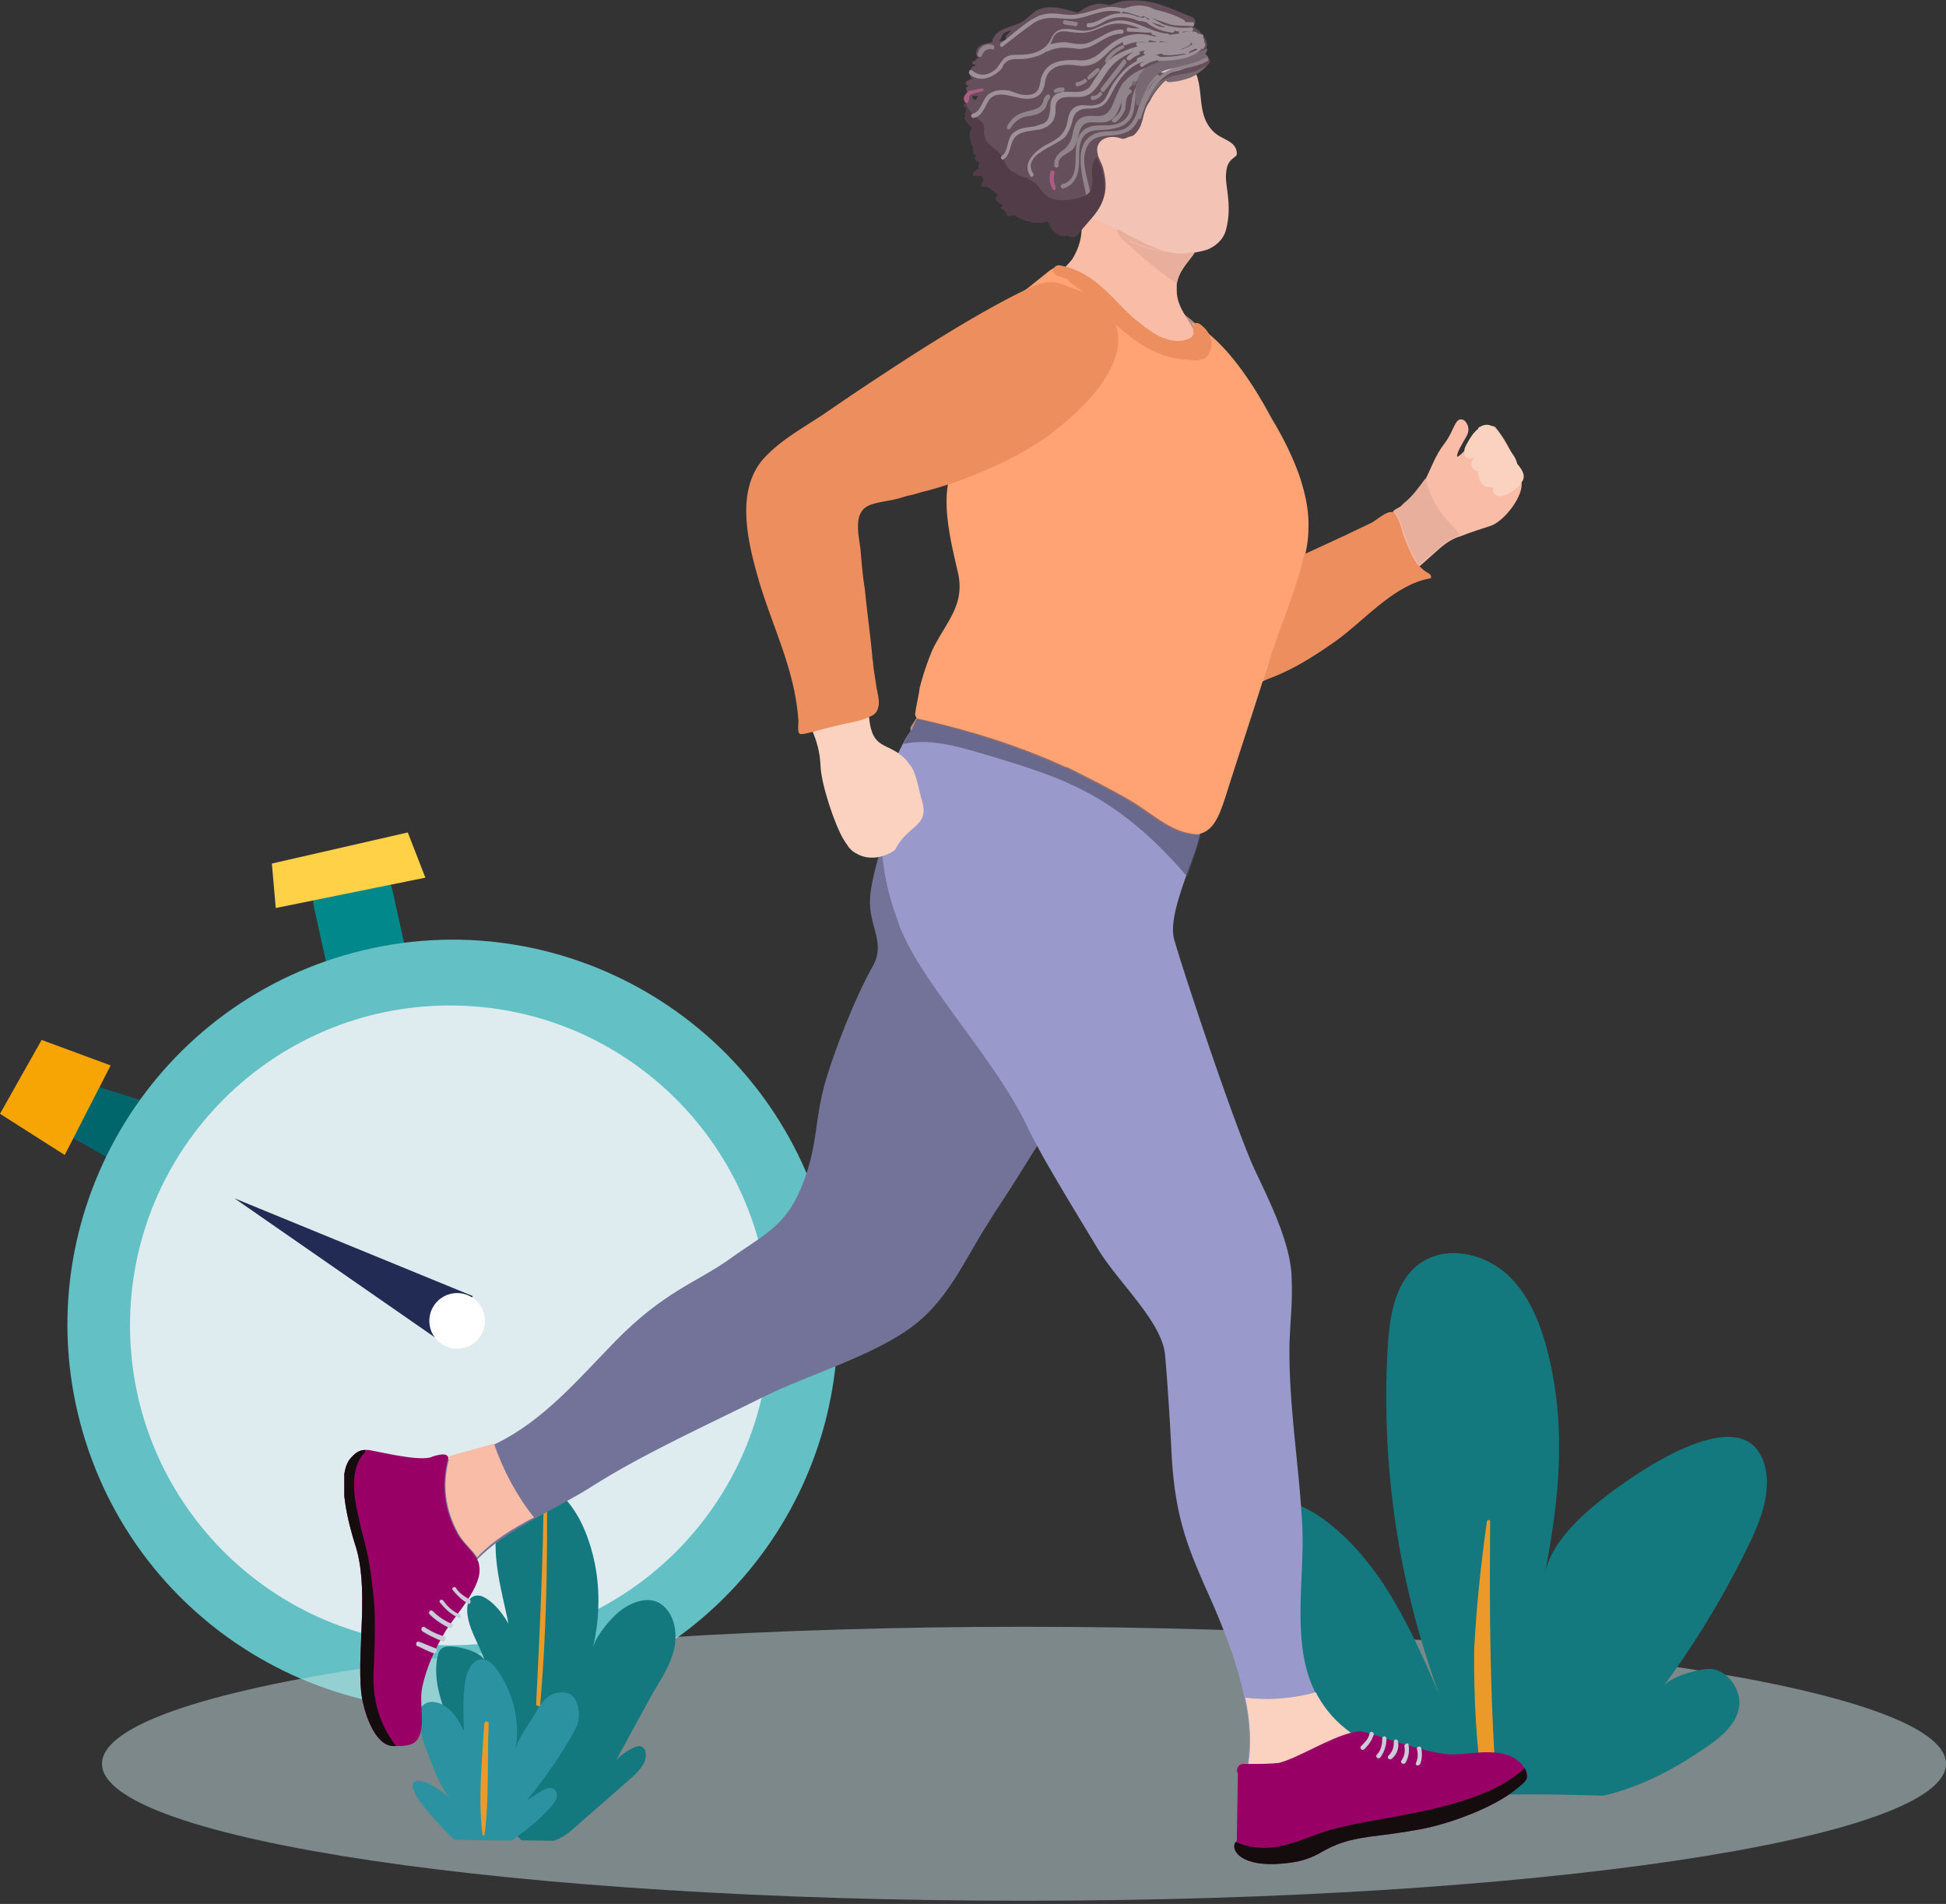 <svg xmlns="http://www.w3.org/2000/svg" width="185" height="181" fill="none" viewBox="0 0 185 181">
    <rect x="0" y="0" width="185" height="181" fill="#333333" stroke="none"/>
    <path fill="#00666B" d="M13.754 104.712L9.316 103.3l-2.524 4.808 5.059 2.865 2.294-4.498-.391-1.763z"/>
    <path fill="#F6A505" d="M10.518 101.285L6.151 109.8 0 105.883l3.957-7.022 6.561 2.424z"/>
    <path fill="#01888B" d="M36.774 99.884a3.827 3.827 0 0 0 2.905-4.548l-2.364-10.678a3.827 3.827 0 0 0-4.548-2.906 3.827 3.827 0 0 0-2.905 4.548l2.364 10.679a3.822 3.822 0 0 0 4.548 2.905z"/>
    <path fill="#63C0C4" d="M7.865 136.133c-5.628-19.417 5.55-39.72 24.968-45.349 19.417-5.628 39.72 5.55 45.348 24.968 5.628 19.417-5.55 39.72-24.967 45.348-19.418 5.628-39.72-5.55-45.349-24.967z"/>
    <path fill="#DFECEF" d="M42.774 156.412c-16.797 0-30.413-13.617-30.413-30.413 0-16.797 13.616-30.413 30.413-30.413 16.796 0 30.413 13.616 30.413 30.413 0 16.796-13.617 30.413-30.413 30.413z"/>
    <path fill="#FFD147" d="M38.767 79.137l1.673 4.298-14.224 2.885-.371-4.227 12.922-2.956z"/>
    <path fill="#212B53" d="M44.948 123.214a25.224 25.224 0 0 0-1.452 2.264c-.441.771-.802 1.572-1.082 2.404l-20.125-13.964 22.66 9.296z"/>
    <path fill="#fff" d="M40.902 126.242a2.644 2.644 0 1 1 5.132-1.273 2.644 2.644 0 0 1-5.132 1.273z"/>
    <path fill="#C7DFE1" d="M97.348 180.695c48.409 0 87.652-5.831 87.652-13.023 0-7.192-39.243-13.023-87.652-13.023-48.41 0-87.652 5.831-87.652 13.023 0 7.192 39.243 13.023 87.652 13.023z" opacity=".5"/>
    <path fill="#14787F" d="M59.662 169.335c-1.382 1.212-2.765 2.414-4.147 3.626-1.012.881-1.673 1.583-2.635 1.943-.1.04-.21.06-.32.09-.982-.02-1.974-.03-2.955-.04-3.316-2.995-5.85-8.314-7.243-12.071-.64-1.723-1.142-3.576-.771-5.369.06-.31.17-.631.42-.811.231-.171.531-.191.812-.181.852.03 1.903.301 2.645.732.22.13.41.32.59.511-.09-.221-.17-.431-.26-.632-.6-1.432-1.683-3.175-1.302-4.758.16-.651.881-.841 1.422-.581.942.451 1.794 1.473 2.425 2.565-.421-2.034-.962-4.037-1.162-6.101-.21-2.294.05-4.718 1.312-6.652.6-.921 1.573-1.091 2.584-.811 2.284.621 3.787 2.815 4.648 5.019 1.343 3.476 1.483 7.212.642 10.819.23-1.002 1.542-2.585 2.303-3.256.892-.801 2.375-1.543 3.587-1.162 1.122.351 1.783 1.563 1.923 2.725.06.521.05 1.051-.04 1.562-.32 1.824-1.563 3.486-2.434 5.089-1.042 1.914-2.084 3.817-3.126 5.73a5.538 5.538 0 0 1 1.683-1.192c.18-.08.37-.16.571-.13.661.08.691 1.072.35 1.653-.36.661-.94 1.182-1.522 1.683z"/>
    <path fill="#EB9928" d="M50.967 162.111c.41-8.344.812-16.618.721-25.073 0-.281.22-.281.23 0 .181 8.324.151 16.929-.58 25.214-.12-.06-.24-.101-.37-.141z"/>
    <path fill="#2A92A0" d="M54.242 165.206a44.317 44.317 0 0 1-4.167 5.95l1.303-.831c.4-.261.941-.511 1.322-.21.23.18.29.52.21.811-.08.29-.27.521-.46.751-1.093 1.272-2.425 2.314-3.797 3.296-1.823-.02-3.646-.04-5.47-.09l-.13-.13c-.56-.541-4.928-4.819-3.546-5.43.52-.12 1.102.13 1.583.411.66.391 1.292.841 1.863 1.362-.962-.871-1.613-2.724-2.094-3.897-.53-1.302-.991-2.674-.991-4.097 0-.22.01-.45.1-.651.14-.33.48-.561.841-.631.36-.07.732.01 1.072.15.601.261 1.082.722 1.463 1.253.29.4.5.861.75 1.282-.03-1.523-.1-3.005.111-4.538.14-1.022.681-2.304 1.713-2.214.551.05.972.501 1.302.942a10.14 10.14 0 0 1 1.763 7.793c.25-1.302 1.333-2.614 1.974-3.736.58-1.012 1.242-1.904 2.564-1.863.25.01.511.06.732.19.26.17.43.451.55.741.05.13.09.261.13.391.141.531.131 1.102-.01 1.633-.17.46-.42.921-.68 1.362z"/>
    <path fill="#EB9928" d="M46.039 163.854c.02-.27.43-.27.42 0-.16 3.486.06 7.083-.39 10.539-.02.13-.18.13-.2 0-.441-3.436-.03-7.083.17-10.539z"/>
    <path fill="#14787F" d="M119.386 142.768c2.384-.732 4.949.471 6.912 2.013 5.149 4.037 7.934 10.298 10.528 16.309a81.65 81.65 0 0 1-4.888-33.168c.18-2.905.711-6.161 3.085-7.834 2.434-1.723 6.001-.971 8.214 1.032 2.214 2.004 3.306 4.939 4.007 7.844 1.673 6.992.962 13.754-.39 20.676.721-3.667 4.918-6.832 7.763-8.816 2.515-1.753 9.767-6.381 12.402-3.045.711.902.971 2.104.951 3.256-.03 2.173-.931 4.227-1.893 6.18a85.503 85.503 0 0 1-7.924 13.073c.671-.911 3.617-1.783 4.708-1.603 1.533.261 2.675 2.064 2.475 3.536-.221 1.623-1.603 2.815-2.945 3.747-3.156 2.194-6.401 3.917-9.978 4.738-6.12-.19-12.281-.17-18.271.13-3.316-2.975-6.592-6.03-9.687-9.236-2.875-3.245-5.65-6.581-8.235-10.067-2.093-2.815-.07-7.784 3.166-8.765z"/>
    <path fill="#EB9928" d="M142.336 170.616c-.431.04-.861.06-1.292.04-.691-4.507-.942-9.145-.902-13.774.201-3.966.621-8.084 1.212-12.231.03-.19.311-.22.311-.02-.08 8.615-.02 17.36.671 25.985z"/>
    <g clip-path="url(#a)">
        <path fill="#F9BCA7" d="M142.123 40.57c-.501-.2-.902-.1-1.203.401-.601.802-.701.802-1.602 1.803-.201.2-.802.802-.802.601 0-.4.501-1.202.902-1.903.501-.901-.201-1.503-.201-1.503-.901-.5-.901.902-1.903 2.204-.801 1.002-1.302 2.404-1.803 3.406-.401.902-1.202 1.703-2.104 2.404l-.1.1c-2.504 2.104-7.012 3.907-9.616 5.71-2.705 1.904-5.61 1.503-8.315 3.306-.901-5.71-.501-10.218-1.603-15.827-.701-3.406-2.003-7.012-5.81-7.714h-.1c-2.204 1.603-2.805 2.505-4.608 6.712.2 1.803-.501 6.411-.2 7.914 1.202 5.91 1.302 9.015 2.204 14.825.601 3.907 1.502 5.11 5.609 4.608 9.016-1.001 16.228-7.112 22.94-12.822 1.102-.901 2.104-1.803 3.105-2.705.602-.5 1.203-.901 1.904-1.101 1.002-.401 2.003-.702 2.905-1.002 1.402-.501 3.205-3.005 2.905-4.208-.701-3.205-2.504-5.209-2.504-5.209z"/>
        <path fill="#B19184" d="M120.585 39.368c-3.806-6.41-9.216-12.32-16.929-13.222.601-.2.501-1.203-.2-1.102-.702.1-1.503.3-2.104.5-.1-.1-.301-.1-.501-.1-.701.3-1.302.702-1.903 1.102-.1.1-.2.1-.3.1h.1c-.301.2-.501.401-.802.601-.5.301-.901.602-1.302.902h-.1-.1c-3.206 2.805-4.91 7.012-4.709 11.72 0 .702.1 1.303.1 1.904-.2.1-.3.2-.2.5.2 1.403.4 2.805.601 4.108 0 .1.1.2.1.3.2 2.705.401 5.31 0 8.014-.7 5.21-2.805 10.018-5.71 14.325-.2.3 0 .801.401.801 4.909.702 9.817 1.703 14.625 3.206a90.21 90.21 0 0 1 7.814 3.005c1.102.501 2.805 1.703 4.207 1.202 2.204-.801 3.607-5.41 3.506-7.513-.1-1.202-.601-2.304-.3-3.606.3-1.202 1.102-2.104 1.703-3.005.801-1.102 1.502-2.204 1.703-3.606.3-1.804-.601-3.006.601-4.909.401-.601 1.002-1.002 1.502-1.603.802-1.002 1.403-2.003 1.603-3.305.701-3.507-1.703-7.213-3.406-10.319zM102.454 19.935v.1c.1 0 0-.1 0-.1z"/>
        <path fill="#F3C3B5" d="M116.578 21.738c-.2.901-.801 1.502-1.602 1.903-.401.2-1.102.3-1.503.4-2.003.401-3.907-.4-5.71-1.402-1.603-.901-3.606-1.603-5.309-2.604v-.1l-.1.1c-.301-.2-.601-.301-.802-.501a6.724 6.724 0 0 1-1.502-1.403c-1.603-2.103-1.703-5.309-1.302-7.713.4-2.304 1.502-4.508 3.706-5.51 1.503-.701 3.706-1.202 5.61-1.002 1.602-.3 3.806.602 4.908 1.904 1.904 2.103.401 4.908 2.505 6.812.801.7 2.103.801 2.103 2.003 0 .4-.901.4-1.002 1.703-.2 1.202.602 3.005 0 5.41z"/>
        <path fill="#594C46" d="M99.649 28.25c.701.6 2.204.901 3.005 1.201.301.1.701.301 1.002.401-1.002-1.102-2.605-1.803-4.308-1.903.1.1.1.2.3.3z"/>
        <path fill="#737399" d="M109.566 77.735c-1.502-1.603-3.506-2.504-5.509-3.306-2.905-1.202-5.91-2.404-8.816-3.606-1.102-.4-3.706-1.703-5.71-1.803-.2-.3-.7-.3-.901 0-1.102.2-1.803.901-1.603 2.504-.701.701-1.502 1.503-1.803 2.304-.5 1.202-.801 2.504-.902 3.907-.2 2.103-1.502 5.51-1.602 7.613-.2 2.605 1.502 4.207.3 6.411-1.703 3.005-3.806 8.315-4.708 11.62-.902 3.607-.601 5.41-1.903 8.916-1.603 4.307-3.607 4.908-7.213 7.513-3.005 2.104-6.11 3.005-10.718 7.713-3.607 3.707-6.812 7.513-11.32 9.717-2.004 1.002-4.207 1.603-6.812 1.803-1.302.1-2.805.1-4.408 0-.2 0-1.502.401-1.703 1.403-.901 4.608 3.006 7.413 2.906 11.92-.1 3.707-2.204 7.413.8 10.619.201.2.702.2.802 0 2.204-4.107 2.705-10.118 5.71-13.724 1.903-2.304 4.107-3.606 6.411-4.908 1.803-1.002 3.607-1.904 5.51-3.106 4.708-3.005 11.12-5.91 16.128-8.414 4.407-2.204 10.919-4.007 14.726-7.113 2.904-2.404 4.407-5.71 6.31-8.815.401-.601.802-1.302 1.203-1.903 1.402-2.104 2.704-4.208 4.007-6.311 1.502-2.405 2.804-4.909 4.207-7.413 2.504-4.709 4.708-9.617 6.711-14.525 1.002-3.206 2.304-6.312-.1-9.016z"/>
        <path fill="#99C" d="M142.223 169.094c-2.104 2.003-4.809 2.304-7.614 2.504-4.507.401-8.615 1.603-12.421 4.007-.201.1-1.202.2-1.403.3-2.404.301-3.506-2.604-2.905-5.509.1-.301.1-.501.201-.802.901-2.504.901-5.309.2-8.314-.701-3.306-2.104-6.912-3.706-10.418-1.703-3.907-2.905-6.812-3.206-12.822-.1-2.204-.401-7.013-.601-9.116-.2-3.206-4.408-6.912-6.411-10.218-1.503-2.504-3.106-5.109-4.608-7.713a67.152 67.152 0 0 1-2.004-3.707c-2.805-6.11-9.717-13.423-11.92-18.532-.2-.4-.401-.901-.501-1.302-2.204-5.81-2.004-11.92.5-16.73.201-.4.502-.9.802-1.302.3-.4.601-.801.801-1.102 1.804-2.003 2.705-.1 4.308-1.001 0-.2 3.306 2.304 3.606 2.204 6.712-1.403 18.933-.601 18.833 8.514 0 .401-.1.802-.1 1.203-.201 1.202-.802 2.604-1.303 4.007-.801 2.303-1.602 4.708-1.101 6.21.801 2.805 5.008 15.527 7.212 20.836.902 2.204 3.807 7.313 3.907 11.12.1 2.504-.1 3.706-.201 6.311-.1 5.71.902 11.42 1.203 17.129.3 5.009-1.102 11.32 1.202 15.928 0 .1.1.1.1.2 1.402 2.705 3.706 4.308 6.311 5.31 3.205 1.202 7.012 1.602 10.318 1.803.501 0 .901.601.501 1.002z"/>
        <path fill="#FFA274" d="M124.392 50.087c0 .901-.101 1.703-.301 2.604-.701 3.206-2.204 6.411-3.205 9.417-.201.7-.501 1.402-.702 2.203-1.202 3.807-2.504 7.714-3.706 11.52-.301.902-.601 1.803-1.102 2.505-.601.801-1.503 1.302-3.105.801-1.804-.6-3.406-2.103-5.009-3.005-1.903-1.102-3.907-2.104-5.91-3.106h-.101c-4.407-2.003-9.115-3.506-13.824-4.608-.3-.1-.5-.4-.4-.7.1-.802.3-1.503.4-2.305.301-1.202.702-2.404 1.203-3.606 1.302-2.705 3.205-4.308 2.404-7.513-.501-2.204-1.403-5.71-.902-8.314.1-.702.4-1.303.802-1.804 1.001-1.402 2.604-.6 4.107-1.102a18.584 18.584 0 0 0 6.511-3.806c2.104-2.104 4.708-5.61 2.705-8.515-1.002-1.402-6.512-.901-7.513-2.404-.1-.2 2.805-2.404 3.005-2.605.2-.1.401-.3.601-.3 1.002-.2 2.204.901 3.606 2.003 1.703 1.403 2.204 2.204 3.606 3.406 1.203 1.102 6.011 3.807 7.013 3.005.2-.2-.201-1.602-1.002-2.504-.1-.1-.2-.6-.301-.701 3.206 1.603 6.011 6.11 7.614 9.116 1.703 2.805 3.606 6.812 3.506 10.318z"/>
        <path fill="#906" d="M42.35 155.069c-1.002 1.703-1.803 3.406-2.204 5.309-.3 1.403.2 3.106-.2 4.408-.301 1.102-1.102 1.202-2.305 1.202h-.3c-1.803-.1-2.805-3.406-3.005-5.109-.401-4.307.801-10.017-.601-14.125-.501-1.602-1.803-6.21-.501-8.013.5-.601.901-.902 1.502-.902h.2c.502 0 4.609 1.102 6.011.701.2-.1 1.403-.501 1.603-.1.1.1.1.2 0 .401-.601 2.404-.3 4.708.902 6.912.4.801 1.302 1.502 1.803 2.304.2.3.3.601.3.801.4 1.903-2.304 4.708-3.205 6.211z"/>
        <path fill="#F9BCA7" d="M111.87 27.648v-.601c.2-1.302 1.002-2.003 1.703-3.005-1.803.4-3.606-.3-5.309-1.202-.101-.1-.301-.2-.401-.2-.501-.301-1.002-.502-1.503-.702 0 0-.1 0-.1-.1-1.202-.601-2.504-1.102-3.706-1.803.501 1.502.3 3.005-.501 4.407-.201.401-.601.702-.902 1.102.902-.2 2.004.802 3.306 1.803 1.102 1.503 2.204 2.805 3.406 3.907 1.803.701 3.606 1.503 5.409 2.204.301.1.802 0 .802-.5-.301-2.004-2.204-3.306-2.204-5.31z"/>
        <path fill="#FBD2C0" d="M105.86 32.556s-.401 2.104-3.205 5.71c-.902.802-1.804 1.603-2.505 2.304-5.209 4.308-13.022 5.31-19.534 7.413.902 1.002.501 4.708.601 6.11.3 4.408.902 9.818 1.403 14.125.3 3.105 1.703 2.304 3.305 3.807.2.2.301.3.501.6.2.201.3.401.401.602.4.901.501 1.803.802 2.805.8 2.604-1.303 2.304-2.505 4.708-.1.2-2.003 1.402-3.706.4-.401-.2-.702-.5-1.002-1.001-.1-.1-.1-.2-.2-.3-.902-1.503-2.104-5.21-2.204-6.913-.1-3.005-1.403-4.107-2.104-7.112-1.202-5.009-2.003-9.016-3.205-14.024-.301-1.102-1.102-6.612 0-7.814 0-.1 2.804-1.903 2.905-2.003 5.71-4.809 7.913-6.111 14.325-9.918 3.906-2.304 9.616-6.21 14.124-2.805 1.503 1.102 1.903 2.004 1.803 3.306z"/>
        <path fill="#654F5A" d="M92.637 9.517l-.1-.1c0-.1-.1-.1-.1-.201v-.1h.5v.1c-.1.2-.2.3-.3.3.1 0 .1 0 0 0zm.6 2.804h-.3c0-.1 0-.1-.1-.2l-.1-.1h.4c.1.1.1.2.1.3.1 0 .1 0 0 0zm1.604 4.408c-.1-.1-.2-.2-.301-.2h.4c-.1 0-.1.1-.1.2zm.7 2.605l-.2.2c-.1-.1-.2-.1-.3-.2.2-.1.4-.1.5 0 0-.1 0 0 0 0zm.1-15.928c-.1.1 0 .3.101.3 0 0 0 .1-.1.1-.2.1-.4.1-.601.1 0-.1 0-.1.1-.2.2-.6.3-.6.902-.801h.1l-.501.5zm19.234 2.104c0-.1 0-.1 0 0l-.4-.401c.1-.1.2-.3.2-.501.2-.5-.1-1.102-.601-1.603-.2-.2-.501-.4-.701-.5.4-.201.3-.802-.1-.902C110.768.6 109.366-.2 106.761.1c-.2 0-1.002.3-1.302.4-.401-.1-.902-.2-1.302-.1-1.002.201-1.303.602-1.703.802-1.202-.3-2.505-.801-3.707-.3-.5.2-.801.6-1.202.901-.701.601-1.402.601-2.204 1.002-.4.2-.7.4-.901.801-.1.1-.1.3-.1.4-.501.101-1.202.201-1.403.602-.2.4-.2.701.1.902-.1 0-.1 0-.2.1-.1 0-.1.1-.1.2h-.1c-.2-.1-.3.3-.1.3.1 0 .2.1.3.1-.2 0-.4.101-.5.301-.201.2-.201.601 0 .902 0 0 .1.1.2.1h-.2c-.101 0-.201.1-.201.1-.3.1-.4.2-.3.4.2.201.4.301.6.201h-.4c-.1 0-.2.1-.2.2s.1.201.1.201 0 .3-.1.5V9.818c-.201 0-.301.3-.1.4h.1v.401c-.1.1-.201.301 0 .401h.1v.1l-.1-.1c-.1 0-.201.2-.1.3.2.301.3.501.6.702 0 .1 0 .2.1.2-.3.3-.3.802-.1 1.303 0 .1 0 .2.1.2 0 .1.1.2.1.3V14.324c0 .301.1.301.301.502l-.1.1c-.1.1 0 .2 0 .3.1.1.2.1.4.2v.101c0 .1-.1.2-.1.2v.3l-.5.401c-.1.1 0 .301.1.301h.7c.101.1.101.3.201.4-.1.1-.1.201-.2.301-.1.1 0 .3.1.3h.4c.201.201 1.403.802.902 1.003-.1 0-.1.2 0 .3.1.1.3.3.601.5 0 0 0 .101-.1.101-.1.1 0 .3.2.3l.301.401c-.1.1.1.2.2.2l.501-.1c.501.301 1.002.602 1.503.602.1.1.3.1.5.1h.201c.3 0 .601 0 .902-.1.3.2.3.7.701 1.001.501.401.801.501 1.202.3.401.301.801.301 1.202-.3 1.803-2.204 3.005-3.105 2.204-6.11 0-.1-.401-.902-.501-1.202v-.1c-.3-1.102.701-1.904 2.104-1.503.2.1.4.1.601 0 .601-.3.601 0 1.102-.701.501-.602.501-1.703.901-2.405.1-.2.201-.3.301-.5.4-.802 1.001-1.503 1.703-2.104.1.1.2.2.4.2 1.303.1 2.405-.4 3.406-1.502.201-.2.201-.401 0-.601z"/>
        <path fill="#ED8E5F" d="M114.976 33.458c-.201.601-.501.701-1.303.802-.3 0-1.102-.1-1.402-.1-.401-.1-.701-.1-1.002-.201-2.003-.5-3.606-1.703-5.209-3.105 1.002 2.704-1.202 5.81-3.105 7.713l-.501.5c-.802.802-1.703 1.504-2.605 2.205-1.903 1.402-4.007 2.504-6.11 3.406a38.596 38.596 0 0 1-5.71 2.003c-.501.1-1.002.3-1.503.4-.5.101-1.002.301-1.502.401-.802.2-2.204.301-2.805.802-1.102.901-.501 2.905-.401 4.107.1 1.202.2 2.404.4 3.606.201 2.104.501 4.208.702 6.311 0 .3.1.601.1 1.002.1.701.2 1.302.3 2.004.1.6.301 1.202.2 1.803-.1.5-.3.801-.8 1.001-1.002.501-2.204.601-3.306.902-1.002.2-3.406 1.002-3.406.701-.2 0-.1-1.102-.1-1.102-.3-4.808-2.304-8.615-3.707-13.223-1.102-3.806-2.504-9.116.802-12.221 1.502-1.503 3.506-2.604 5.309-3.807a292.519 292.519 0 0 1 5.81-3.906c3.807-2.505 9.817-6.311 14.024-8.215 2.104-.901 2.605-.2 4.809.501l-1.202-.901c-.101-.1-.201-.2-.201-.3l-.901-.301c-.802-.1-.601-1.202.2-1.002 2.003.4 3.406 1.503 4.808 2.905.802.801 1.603 1.703 2.505 2.404.601.501 1.302 1.002 2.003 1.402.701.301 2.004.802 3.106.1.1-.1.1-.2.2-.3-.2-1.302.401-1.202.901-.701.802.701 1.002 1.803.602 2.404zM135.912 54.995c-3.406.601-6.311 4.107-9.016 6.01-2.304 1.603-4.207 2.805-6.811 3.707.2-.701.601-1.903.801-2.605 1.002-3.005 2.404-6.21 3.105-9.416l3.907-1.803c.802-.4 1.703-.801 2.504-1.202.401-.2 1.403-1.102 1.904-1.002.2 0 .3.1.4.3.401.502.602 1.704.802 2.104.401.902.701 1.904 1.302 2.605.301.3.601.6 1.002.801.3.2.3.501.1.501z"/>
        <path fill="#FBD2C0" d="M125.193 161.079c0-.1-.1-.1-.1-.2-2.204.601-4.508.801-6.712.501.501 2.304.601 4.408.301 6.411.901 0 1.903 0 2.805-.1 1.903-.501 4.808-2.404 7.012-2.905-1.402-1.002-2.504-2.204-3.306-3.707z"/>
        <path fill="#906" d="M144.126 170.096c-2.204 1.803-6.411 3.305-9.116 3.806-1.602.301-3.205.501-4.808.701-2.003.301-3.105.601-4.808 1.603-1.302.701-2.404.902-4.208 1.002-3.506.1-4.207-1.503-3.706-2.104l.1-.1.1-6.411c-.2-.301 0-.902.501-.902h.601c.902 0 1.904 0 2.805-.1 1.903-.501 4.809-2.404 7.012-2.905.201 0 .401-.1.601-.1.601-.1 6.111 2.104 8.716 2.204 2.103 0 5.209-.902 6.811 1.002.101.2.201.3.301.4.401.902.1 1.102-.902 1.904z"/>
        <path fill="#F9BCA7" d="M46.958 137.238l-4.308 1.202c.1.101.1.201 0 .401-.6 2.404-.3 4.708.902 6.912.4.802 1.302 1.503 1.803 2.304 1.603-1.703 3.506-2.805 5.41-3.806-1.603-2.004-2.906-4.408-3.807-7.013z"/>
        <path fill="#E8AF9C" d="M107.363 22.84a14.215 14.215 0 0 0 4.006 1.202c-1.302-.1-2.604-.501-3.806-1.002-.1-.1-.2-.1-.2-.2zm.901 0c-.701-.301-1.302-.602-1.903-1.002h-.1c-.201 0 .1.5.2.6-.1 0 .601.702.902.902a39.516 39.516 0 0 0 4.507 3.607c.201-1.303 1.002-2.004 1.703-3.006-1.803.501-3.606-.2-5.309-1.101z"/>
        <path fill="#4D4D66" d="M112.371 79.037c-1.803-.6-3.406-2.103-5.009-3.005-1.903-1.102-3.907-2.103-5.91-3.105h-.1c-4.408-2.004-8.816-3.406-13.624-4.508l-.5-.1c-.301.3-.301.701-.602 1.102-.3.4-.5.901-.801 1.302 2.905-.601 5.71.4 8.515 1.202 2.604.802 5.309 1.603 7.813 2.805 4.308 2.004 7.714 5.109 10.719 8.615.501-1.403 1.002-2.905 1.302-4.007-.601 0-1.102-.1-1.803-.3z" opacity=".62"/>
        <path fill="#150C0E" d="M144.126 170.095c-2.204 1.803-6.411 3.306-9.116 3.807-1.602.3-3.205.501-4.808.701-2.003.301-3.105.601-4.808 1.603-1.302.701-2.404.901-4.208 1.002-3.506.1-4.207-1.503-3.706-2.104 3.005 1.302 5.409.1 8.214-.902 2.404-.801 5.51-1.202 8.014-1.703 4.208-.801 8.715-2.003 11.22-4.407.501 1.001.2 1.202-.802 2.003zM37.641 165.988h-.3c-1.803-.1-2.805-3.406-3.005-5.109-.401-4.307.801-10.017-.601-14.125-.501-1.602-1.803-6.21-.501-8.013.5-.601.901-.902 1.502-.902 0 .2-.1.301-.3.501-1.403 1.903-.601 4.808-.1 7.012.7 2.605.801 3.306 1.102 5.71.3 2.204.2 5.209.1 7.413-.2 2.905.4 5.209 2.103 7.513z"/>
        <path fill="#CACCDA" d="M130.202 164.786c-.1.501-.4.801-.801 1.202-.2.2.1.501.301.301.4-.401.701-.802.901-1.403 0-.3-.401-.3-.401-.1zM131.805 165.287c0-.3-.4-.3-.4 0 0 .501-.101 1.102-.501 1.503-.201.2.1.501.3.301.401-.501.601-1.202.601-1.804zM132.907 165.588c0-.301-.401-.301-.401 0 0 .501-.1.901-.501 1.302-.2.2.1.501.301.301a1.662 1.662 0 0 0 .601-1.603zM133.908 165.888c0-.3-.4-.1-.4.101.1.5 0 1.001-.301 1.402-.1.2.201.401.401.2.3-.501.401-1.102.3-1.703zM135.111 166.189c-.1-.301-.501-.1-.401.1.1.401.1.901-.1 1.302-.1.301.301.301.401.1.2-.501.2-1.001.1-1.502zM44.654 152.064c-.501-.3-1.002-.601-1.303-1.102-.1-.2-.5 0-.3.201.4.5.901 1.001 1.502 1.302.1.1.301-.301.1-.401zM43.652 153.467c-.601-.301-1.102-.701-1.503-1.303-.2-.2-.5.001-.3.201.5.601 1.001 1.102 1.703 1.402.2.201.4-.2.1-.3zM42.95 154.368a5.674 5.674 0 0 1-1.803-1.202c-.2-.2-.5.1-.3.3a6.423 6.423 0 0 0 1.903 1.303c.2.1.4-.301.2-.401zM42.25 155.57a6.627 6.627 0 0 1-1.904-.902c-.2-.1-.4.201-.2.401.6.401 1.302.701 2.003 1.002.2-.1.3-.501.1-.501zM41.348 156.672l-1.503-.601c-.2-.1-.4.201-.2.401.5.2 1.002.501 1.603.701.3 0 .4-.401.1-.501z"/>
        <path fill="#D6CACD" d="M114.074 5.31c-1.102.8-2.304 1.202-3.606 1.202-.201 0-.201.4 0 .4 1.402 0 2.604-.5 3.806-1.302.201-.2 0-.5-.2-.3z"/>
        <path fill="#91838A" d="M109.967 7.113c-1.001.5-1.302 1.602-1.602 2.604-.201.801-.401 1.603-1.002 2.204-.701.701-1.703.5-2.605.601-3.005.5-1.903 4.007-1.502 6.01 0 .2.4.1.4-.1-.2-1.402-1.001-3.105-.3-4.508.701-1.402 2.304-.801 3.606-1.302 2.204-.901 1.202-4.107 3.206-5.209.2-.1 0-.4-.201-.3z"/>
        <path fill="#91838A" d="M109.867 6.711c-1.002.4-1.803 1.102-2.104 2.104-.3.801-.1 1.803-.801 2.504-.601.601-1.403.601-2.204.601-1.102 0-1.903.2-2.304 1.303-.501 1.402.401 3.806-1.503 4.307-.2.1-.1.4.101.4 1.001-.3 1.402-1.101 1.502-2.003.1-.901-.1-1.903.301-2.704.501-1.002 1.502-.802 2.404-.902 1.002-.1 2.003-.4 2.404-1.402.2-.501.2-1.203.301-1.703.3-1.002 1.001-1.703 1.903-2.104.3-.2.2-.501 0-.4z"/>
        <path fill="#91838A" d="M109.766 6.31c-1.202.101-2.304.702-3.105 1.704-.3.5-.501 1.002-.701 1.502-.201.501-.401 1.002-.802 1.303-.4.3-1.001.2-1.502.2-1.202 0-1.503.701-1.703 1.803-.1.501-.301.902-.701 1.302-.201.2-.501.3-.601.501-.301.3-.501.701-.401 1.202.1.2.401.1.401-.1-.201-.901 1.001-1.102 1.402-1.603.2-.3.301-.6.401-.901.2-.902.3-1.603 1.402-1.603.501 0 1.002.1 1.503-.1.801-.3 1.002-1.202 1.302-1.903.601-1.503 1.703-2.505 3.406-2.705 0-.3-.1-.701-.301-.601z"/>
        <path fill="#523C47" d="M104.758 16.128c0-.1-.401-.902-.501-1.202-.2.2-.301.5-.401.801-.2 1.202.501 2.505-1.002 3.006-.901.3-2.304.5-3.205 0-.501-.301-.701-.802-1.102-1.203-.3-.3-.601-.4-.902-.6-.3-.1-.7-.2-1.001-.401-.702-.3-.902-.601-1.202-1.303-.3-.8-.902-1.001-1.503-1.602-.3-.3-.4-.802-.4-1.202 0-.1.1-.2 0-.3 0-.302-.1-.402-.301-.602-.4-.4-.802-.601-1.102-1.102-.2-.2-.3-.5-.3-.801.1-.1.2-.2.2-.401.3-.1 0-.2-.2-.1V9.817c-.201 0-.301.3-.1.4h.1v.401c-.1.1-.201.301 0 .401h.1v.1l-.1-.1c-.1 0-.201.2-.1.3.2.301.3.501.6.702 0 .1 0 .2.1.2-.3.3-.3.802-.1 1.303 0 .1 0 .2.1.2 0 .1.1.2.1.3V14.324c0 .301.1.301.301.502l-.1.1c-.1.1 0 .2 0 .3.1.1.2.1.4.2v.101c0 .1-.1.2-.1.2v.3l-.5.401c-.1.1 0 .301.1.301h.7c.101.1.101.3.201.4-.1.1-.1.201-.2.301-.1.1 0 .3.1.3h.4c.201.201 1.403.802.902 1.003-.1 0-.1.2 0 .3.1.1.3.3.601.5 0 0 0 .101-.1.101-.1.1 0 .3.2.3l.301.401c-.1.1.1.2.2.2l.501-.1c.501.301 1.002.602 1.503.602.1.1.3.1.5.1h.201c.3 0 .601 0 .902-.1.3.2.3.7.701 1.001.501.401.801.501 1.202.3.401.301.801.301 1.202-.3 1.703-2.003 2.905-2.805 2.104-5.91z"/>
        <path fill="#786871" d="M114.876 5.409l-.301-.3c.1-.1.2-.301.2-.501-.701.4-1.803.6-2.604.801-.902.2-1.903.4-2.805.801-1.503.702-1.503 2.204-1.402 3.607 0 .2.3.3.4.1.401-1.002.802-2.104 1.603-2.805.902-.701 2.004-.601 3.005-.902.601-.1 1.403-.3 1.904-.801z"/>
        <path fill="#786871" d="M114.875 6.11c-1.101 1.102-2.203 1.603-3.706 1.703-.2 0-.3-.1-.401-.2-.701.6-1.202 1.302-1.703 2.103v-.1c.201-1.001.802-1.703 1.703-2.103.601-.3 1.202-.401 1.803-.501.501-.1.902-.1 1.403-.4.401-.201.701-.301.901-.502z"/>
        <path fill="#91838A" d="M114.575 5.51c-1.402.8-3.005.6-4.307 1.702-1.202 1.002-1.703 2.504-2.204 3.907-.1.2.3.3.401.1.501-1.503 1.102-3.206 2.504-4.107 1.102-.701 2.605-.601 3.807-1.302.2-.1.1-.501-.201-.3z"/>
        <path fill="#9D9097" d="M114.475 4.007v-.2c0-.1-.101-.201-.101-.301.101-.2-.1-.3-.2-.2l-.1-.1h-.2c0-.1-.101-.1-.101-.1-.1-.101-.2-.101-.2-.101h-.1c-.401 0-.701 0-1.102.1l.1-.1h.802c.2 0 .2-.4 0-.4-1.002.1-1.804 0-2.705-.301-.401-.2-.701-.401-1.102-.601.601.2 1.102.4 1.703.6.701.201 1.503.1 2.204.201.2 0 .2-.4 0-.4h-.701c0-.1 0-.1-.101-.201-.901-.5-1.903-.801-2.805-1.002-.1-.1-.3-.1-.4-.2-.902-.3-1.603-.2-2.505.1-.601-.1-1.101-.2-1.703-.1-1.302.2-2.304.801-3.706.701-1.002-.1-1.903-.3-2.905.2-1.202.602-2.304 1.703-3.406 2.505-.2.1 0 .5.2.3.902-.7 1.904-1.502 2.906-2.203 1.201-.802 2.303-.401 3.606-.401.901 0 1.803-.4 2.604-.601.701-.2 1.403-.2 2.004-.1 0 .1.1.2.2.1 0 0 .1 0 .1-.1.601.1 1.102.3 1.703.5.1 0 .201 0 .201-.1l.601.3-.101.101c0-.1-.1-.1-.1-.1l-.1-.1c-.1-.1-.2-.1-.3 0-.101 0-.301-.1-.401-.1h-.1c-.702-.301-1.403-.401-2.104-.301-.902.1-1.703.902-2.605.902-.2 0-.2.4 0 .4.602 0 1.002-.3 1.603-.6 1.002-.502 2.204-.502 3.206 0h.2c.201 0 .301.1.501.1.701.6 1.603.9 2.504 1.001.101 0 .201-.1.201-.2 0 0 .2.1.501.1-.101 0-.101.1-.101.2-.3 0-.601.1-.901.1l-.1-.1c-1.803-.1-3.406-1.603-5.209-1.202-.902.2-1.603.802-2.505.902-.801.1-1.703-.3-2.504-.1-.701.2-.801.7-1.102 1.202-.701 1.001-1.803 1.202-2.905 1.202-.701 0-1.202 0-1.603.6-.3.401-.5.802-.901 1.003-.601.4-1.303.4-1.904-.1-.2-.201-.4.1-.3.3.901.901 2.304.4 3.105-.501.1-.2.2-.5.4-.601.301-.3.802-.3 1.203-.3.4 0 .701 0 1.102-.1.5-.1 1.102-.301 1.502-.602h.1c1.002-.5 1.704-.4 2.705-.3.401.1.802 0 1.202-.1 1.102-.401 1.904-1.303 3.206-1.303.2 0 .2-.4 0-.4-1.302 0-2.104.901-3.306 1.302-.701.2-1.402 0-2.103-.1-.501 0-1.002.1-1.403.2.201-.4.301-.902.701-1.102.501-.3 1.303 0 1.904 0 .901.1 1.502-.2 2.304-.5 1.302-.602 2.404-.401 3.606.1-.401 0-.701 0-1.102-.1-.2 0-.2.4 0 .4.701 0 1.503.1 2.204.1 0 .1 0 .2.1.2s.2.1.301.1v.1c-1.503-.5-3.006-.3-4.308.702-.401.3-.801.701-1.202 1.002-.701.5-1.302.6-2.104.5-.701 0-1.402 0-2.103.301-.601.3-1.002.802-1.202 1.503-.1.701-.2 1.402-1.102 1.502-.702.1-1.303-.2-1.904-.4-.6-.1-1.302-.1-1.903.3-.701.501-.701 1.703-1.603 1.904-.2.1-.1.4.1.4.602-.1.802-.5 1.102-1.002.301-.6.501-1.101 1.203-1.202.6-.1 1.102.1 1.703.2 1.402.401 2.604.201 2.804-1.402.2-1.502 1.603-1.803 2.905-1.603.702.1 1.303.1 2.004-.3.801-.5 1.302-1.302 2.104-1.703.3-.2.601-.3.901-.4-.1 0-.2.1-.401.1-.2.1-.1.5.101.4.701-.3 1.402-.4 2.103-.3.1 0 .201-.1.201-.2.3.1.5.1.701.2h-1.803c-.201 0-.201.4 0 .4-.802.2-1.503.501-2.204.902-.701.5-1.202 1.102-1.603 1.803-.3.4-.501.801-.801 1.202-.702.601-1.403.4-2.204.4-.601 0-1.202.201-1.403.802-.1.3-.1.601-.1.902-.1.5-.1 1.002-.6 1.302l-.902.3c-.702.1-1.403.1-2.004.602-.701.6-.4 1.703-1.102 2.203-.2.1 0 .501.2.301.501-.4.501-.801.702-1.402.4-1.303 1.502-1.203 2.604-1.403.601-.1 1.102-.4 1.403-.902.1-.3.2-.5.2-.8 0-.502-.1-1.003.601-1.303.2-.1.601-.1.802-.1.701 0 1.402.1 2.003-.401.601-.5 1.002-1.302 1.503-2.003.601-.902 1.602-1.603 2.604-1.904-.3.1-.501.3-.701.501-.2.2.1.4.3.3.201-.2.501-.4.802-.5.2-.1.1-.3 0-.3.2 0 .401-.101.601-.101-.2.1-.2.3 0 .4-.2.1-.501.201-.701.301-.1.1-.101.2-.101.3-.801.401-1.402 1.003-2.003 1.804-.301.4-.501.801-.701 1.202-.301.701-.601 1.102-1.403 1.202-.601.1-1.202-.2-1.803.2-.501.301-.601.902-.701 1.503-.301 1.202-1.102 1.603-2.104 2.104-1.001.6-2.204 1.703-1.402 2.905.1.2.4 0 .3-.2-1.202-1.804 2.104-2.605 3.006-3.507.3-.4.501-.801.601-1.202.1-.2.1-.5.2-.701.301-.701.902-.801 1.503-.801 1.202 0 1.602-.401 2.103-1.403.702-1.402 1.703-2.805 3.306-3.105-.1 0-.3.1-.501.2-.2.1 0 .501.201.3.4-.3.901-.5 1.402-.6 0 .1.1.1.2.1 1.303-.1 2.705-.1 3.807-1.002.1 0 .1-.1.1-.2.1.1.2.1.301-.1.1-.1.1-.2.1-.401 0 .1 0 0-.1-.1zm-5.009-1.904l.902.3c.1.101.3.101.4.201-.501 0-.901-.2-1.302-.5zm3.706 2.004s.101 0 .101-.1c0 .1 0 .1.1.2-.301.2-.701.4-1.102.5h-.1c.3-.1.601-.2.901-.4.1 0 .1-.1.1-.2zm-.3-.701c-.401.1-.902.2-1.302.2h-.101c.501 0 1.002-.1 1.403-.2zm-2.605.5c.401.1.902.1 1.303.1h-1.403c.1 0 .1-.1.1-.1zm0 1.503c-.1.1-.1.1 0 0-.1-.1-.1-.1-.2-.1 0-.1-.1-.1-.2-.1h-.101c.201 0 .401-.1.702-.1l.1.1c.601.1 1.302 0 1.903-.1h.401c.1 0 .2-.1.2-.2l.601-.301s.1.1.201.1c-1.202.6-2.405.701-3.607.701z"/>
        <path fill="#91838A" d="M107.262 8.514c-.401.1-.501.501-.601.902-.1.3 0 .601-.1.902-.1.4-.401.7-.802 1.001-.2.2.101.4.301.3.401-.3.701-.7.901-1.201.101-.601 0-1.303.602-1.603.1-.1-.101-.501-.301-.3zM106.761 5.71l-2.103 2.704c-.101.2.1.401.3.3l2.104-2.704c.1-.2-.201-.5-.301-.3zM106.661 4.308c-.701.3-1.302.801-1.603 1.402-.1.2.2.4.301.2.3-.6.801-1.001 1.402-1.302.2 0 .1-.4-.1-.3zM104.458 8.816c-.1.2-.301.3-.601.3-.201 0-.201.4 0 .4.3 0 .601-.2.801-.4.301-.2 0-.5-.2-.3zM104.257 6.51c-.3.201-.601.502-.801.702-.2.2 0 .501.2.3.301-.2.601-.5.802-.7.2-.1 0-.501-.201-.301zM103.055 7.513c-.2.2-.5.3-.701.3-.2.1-.1.4.1.4.301-.1.601-.2.802-.4.2-.1 0-.4-.201-.3zM101.052 8.314c-.301 0-.501 0-.802.2-.2.1 0 .401.2.301.201-.1.401-.1.602-.1.2 0 .2-.4 0-.4z"/>
        <path fill="#786871" d="M107.763 7.714c-.2 0-.2.4 0 .4.3 0 .3-.4 0-.4z"/>
        <path fill="#91838A" d="M102.354 2.104c-.401-.1-.801-.1-1.102-.2-.2 0-.3.3-.1.4.401.1.701.1 1.102.2.2 0 .3-.4.1-.4zM99.549 9.015c-.3.2-.3.401-.401.702-.3.7-.902.7-1.603.901-.801.2-1.402.601-1.803 1.403-.1.2.2.4.3.2.301-.5.702-.902 1.303-1.102.4-.1.901-.1 1.302-.3.3-.1.501-.3.701-.501.2-.3.2-.701.401-.902.2-.2 0-.6-.2-.4z"/>
        <path fill="#AD5C85" d="M100.35 17.731c-.2-.4-.2-.901-.1-1.302.1-.2-.3-.3-.4-.1-.1.5-.1 1.102.2 1.603.1.3.4.1.3-.2z"/>
        <path fill="#91838A" d="M94.44 4.307c-.6-.3-1.402.1-1.502.902 0 .2.3.3.4.1.1-.4.602-.801 1.002-.601.1.1.3-.3.1-.4z"/>
        <path fill="#AD5C85" d="M93.238 8.414c-.3.1-.601.1-.902.2-.1 0-.3 0-.4.201l-.1.1c-.201.2-.301.501-.1.802.1.1.3.1.3 0s.1-.2.1-.3v-.301l.1-.1c.1 0 .1 0 .2-.1.3-.1.501-.1.802-.201.4 0 .3-.4 0-.3z"/>
        <path fill="#E8AF9C" d="M137.114 48.885c-.801-1.001-1.302-2.203-1.603-3.406-.601.802-1.202 1.703-2.104 2.405l-.1.1c-.2.3-.801.4-.901.7.2 0 .3.101.4.302.401.5.601 1.702.802 2.103.401.902.701 1.903 1.302 2.605.701-.601 1.403-1.202 2.004-1.703.601-.501 1.202-.902 1.903-1.102-.401-.701-1.202-1.303-1.703-2.004z"/>
        <path fill="#FBD2C0" d="M144.627 45.88c-.301.5-.802.801-1.302 1.101-.301.1-.501.2-.802.2-.1 0-.901-.3-.501-.8 0 0-.4 0-.501-.1h-.1c-.4 0-.701-.401-.801-.802 0-.3-.2-.4-.1-.601 0 0-.501-.3-.601-.501-.1-.3 0-.601.2-.902-.2.1-.3.1-.401.1-.3 0-.601-.2-.501-.5v-.1-.2c0-.101.101-.401.301-.702.2-.4.601-1.002 1.002-1.302 0-.1.1-.2.2-.2.301-.201.801-.301 1.202 0 .601.4 1.002 1.302 1.403 1.903.3.5.801 1.001.901 1.602.501.602.902 1.203.401 1.804z"/>
    </g>
    <defs>
        <clipPath id="a">
            <path fill="#fff" d="M0 0h112.2v176.9H0z" transform="translate(32.733) scale(1.002)"/>
        </clipPath>
    </defs>
</svg>
